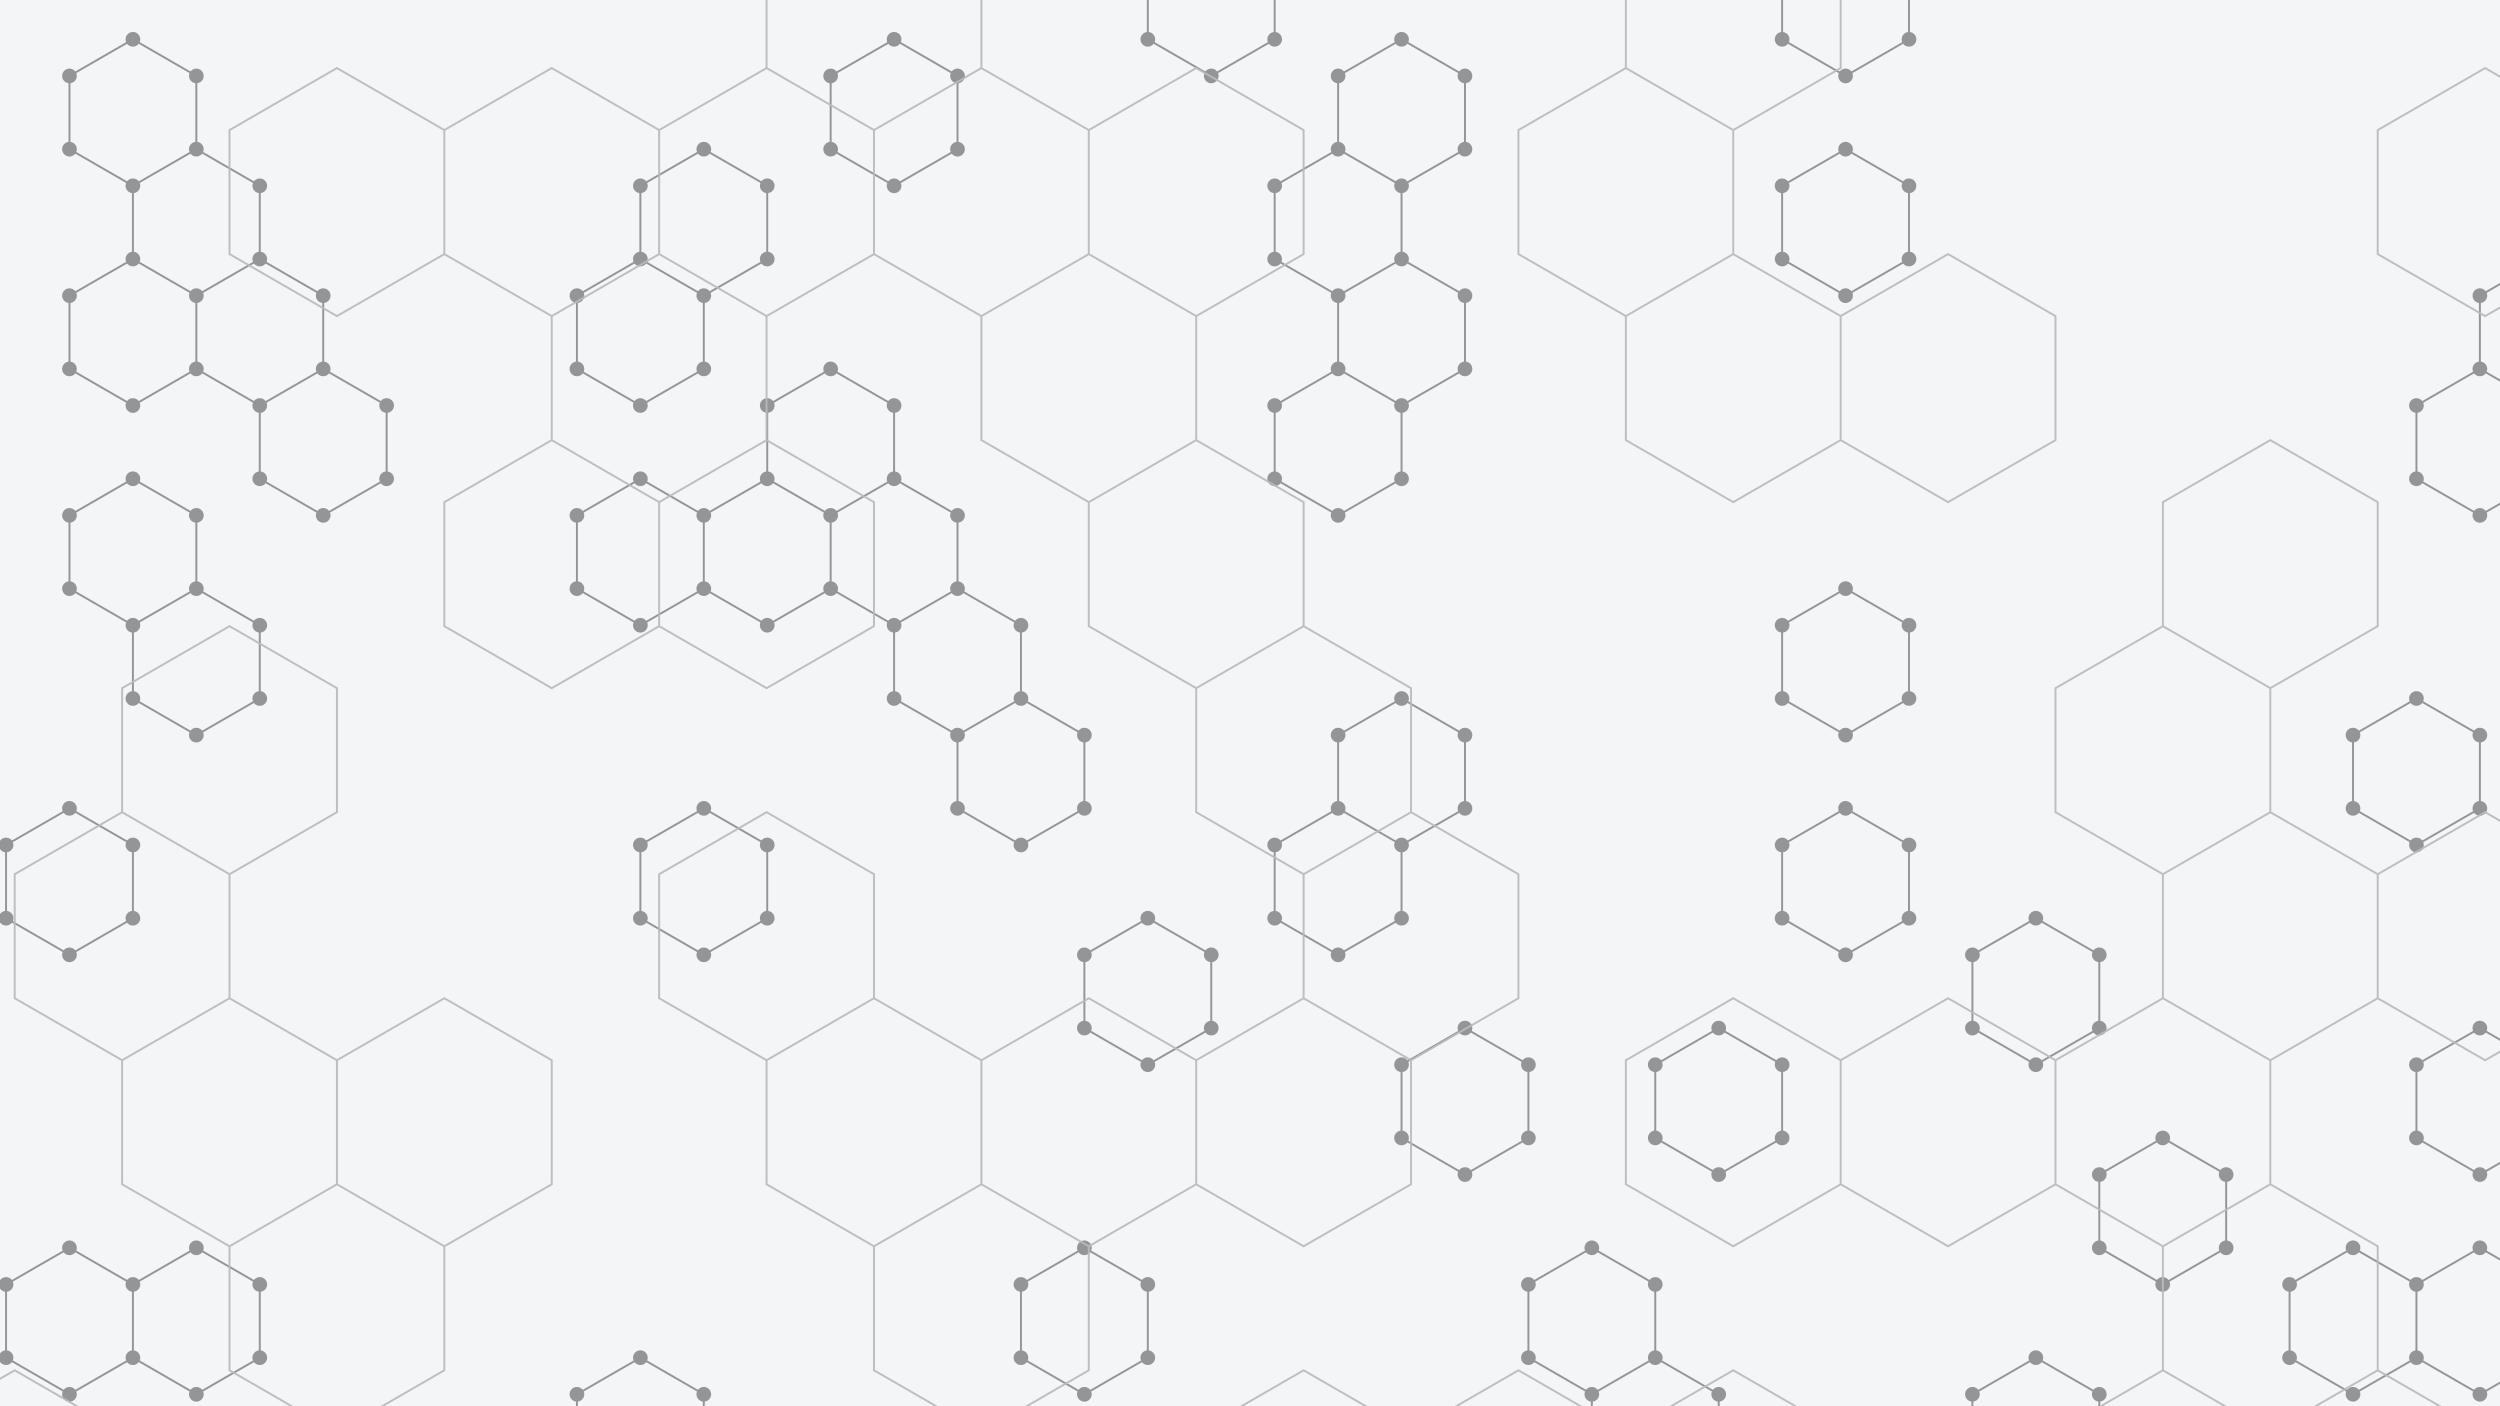 <svg xmlns="http://www.w3.org/2000/svg" version="1.1" xmlns:xlink="http://www.w3.org/1999/xlink" xmlns:svgjs="http://svgjs.dev/svgjs" width="2560" height="1440" preserveAspectRatio="none" viewBox="0 0 2560 1440"><rect x="0" y="0" width="2560" height="1440" fill="#333333" stroke="none"/><g mask="url(&quot;#SvgjsMask1602&quot;)" fill="none"><rect width="2560" height="1440" x="0" y="0" fill="rgba(243, 245, 246, 1)"></rect><path d="M136.1 40.26L201.06 77.76L201.06 152.76L136.1 190.26L71.15 152.76L71.15 77.76zM136.1 265.26L201.06 302.76L201.06 377.76L136.1 415.26L71.15 377.76L71.15 302.76zM136.1 490.26L201.06 527.76L201.06 602.76L136.1 640.26L71.15 602.76L71.15 527.76zM71.15 827.76L136.1 865.26L136.1 940.26L71.15 977.76L6.2 940.26L6.2 865.26zM71.15 1277.76L136.1 1315.26L136.1 1390.26L71.15 1427.76L6.2 1390.26L6.2 1315.26zM201.06 152.76L266.01 190.26L266.01 265.26L201.06 302.76L136.1 265.26L136.1 190.26zM266.01 265.26L330.97 302.76L330.97 377.76L266.01 415.26L201.06 377.76L201.06 302.76zM201.06 602.76L266.01 640.26L266.01 715.26L201.06 752.76L136.1 715.26L136.1 640.26zM201.06 1277.76L266.01 1315.26L266.01 1390.26L201.06 1427.76L136.1 1390.26L136.1 1315.26zM330.97 377.76L395.92 415.26L395.92 490.26L330.97 527.76L266.01 490.26L266.01 415.26zM655.73 265.26L720.69 302.76L720.69 377.76L655.73 415.26L590.78 377.76L590.78 302.76zM655.73 490.26L720.69 527.76L720.69 602.76L655.73 640.26L590.78 602.76L590.78 527.76zM655.73 1390.26L720.69 1427.76L720.69 1502.76L655.73 1540.26L590.78 1502.76L590.78 1427.76zM720.69 152.76L785.64 190.26L785.64 265.26L720.69 302.76L655.73 265.26L655.73 190.26zM785.64 490.26L850.6 527.76L850.6 602.76L785.64 640.26L720.69 602.76L720.69 527.76zM720.69 827.76L785.64 865.26L785.64 940.26L720.69 977.76L655.73 940.26L655.73 865.26zM915.55 40.26L980.5 77.76L980.5 152.76L915.55 190.26L850.59 152.76L850.59 77.76zM850.59 377.76L915.55 415.26L915.55 490.26L850.59 527.76L785.64 490.26L785.64 415.26zM915.55 490.26L980.5 527.76L980.5 602.76L915.55 640.26L850.59 602.76L850.59 527.76zM980.5 602.76L1045.46 640.26L1045.46 715.26L980.5 752.76L915.55 715.26L915.55 640.26zM1045.46 715.26L1110.41 752.76L1110.41 827.76L1045.46 865.26L980.5 827.76L980.5 752.76zM1175.36 940.26L1240.32 977.76L1240.32 1052.76L1175.36 1090.26L1110.41 1052.76L1110.41 977.76zM1110.41 1277.76L1175.36 1315.26L1175.36 1390.26L1110.41 1427.76L1045.46 1390.26L1045.46 1315.26zM1240.32 -72.24L1305.27 -34.74L1305.27 40.26L1240.32 77.76L1175.36 40.26L1175.36 -34.74zM1435.18 40.26L1500.13 77.76L1500.13 152.76L1435.18 190.26L1370.23 152.76L1370.23 77.76zM1370.23 152.76L1435.18 190.26L1435.18 265.26L1370.23 302.76L1305.27 265.26L1305.27 190.26zM1435.18 265.26L1500.13 302.76L1500.13 377.76L1435.18 415.26L1370.23 377.76L1370.23 302.76zM1370.23 377.76L1435.18 415.26L1435.18 490.26L1370.23 527.76L1305.27 490.26L1305.27 415.26zM1435.18 715.26L1500.13 752.76L1500.13 827.76L1435.18 865.26L1370.23 827.76L1370.23 752.76zM1370.23 827.76L1435.18 865.26L1435.18 940.26L1370.23 977.76L1305.27 940.26L1305.27 865.26zM1500.13 1052.76L1565.09 1090.26L1565.09 1165.26L1500.13 1202.76L1435.18 1165.26L1435.18 1090.26zM1630.04 1277.76L1694.99 1315.26L1694.99 1390.26L1630.04 1427.76L1565.09 1390.26L1565.09 1315.26zM1694.99 1390.26L1759.95 1427.76L1759.95 1502.76L1694.99 1540.26L1630.04 1502.76L1630.04 1427.76zM1759.95 1052.76L1824.9 1090.26L1824.9 1165.26L1759.95 1202.76L1694.99 1165.26L1694.99 1090.26zM1889.86 -72.24L1954.81 -34.74L1954.81 40.26L1889.86 77.76L1824.9 40.26L1824.9 -34.74zM1889.86 152.76L1954.81 190.26L1954.81 265.26L1889.86 302.76L1824.9 265.26L1824.9 190.26zM1889.86 602.76L1954.81 640.26L1954.81 715.26L1889.86 752.76L1824.9 715.26L1824.9 640.26zM1889.86 827.76L1954.81 865.26L1954.81 940.26L1889.86 977.76L1824.9 940.26L1824.9 865.26zM2084.72 940.26L2149.67 977.76L2149.67 1052.76L2084.72 1090.26L2019.76 1052.76L2019.76 977.76zM2084.72 1390.26L2149.67 1427.76L2149.67 1502.76L2084.72 1540.26L2019.76 1502.76L2019.76 1427.76zM2214.62 1165.26L2279.58 1202.76L2279.58 1277.76L2214.62 1315.26L2149.67 1277.76L2149.67 1202.76zM2474.44 715.26L2539.39 752.76L2539.39 827.76L2474.44 865.26L2409.49 827.76L2409.49 752.76zM2409.49 1277.76L2474.44 1315.26L2474.44 1390.26L2409.49 1427.76L2344.53 1390.26L2344.53 1315.26zM2604.35 265.26L2669.3 302.76L2669.3 377.76L2604.35 415.26L2539.39 377.76L2539.39 302.76zM2539.39 377.76L2604.35 415.26L2604.35 490.26L2539.39 527.76L2474.44 490.26L2474.44 415.26zM2539.39 1052.76L2604.35 1090.26L2604.35 1165.26L2539.39 1202.76L2474.44 1165.26L2474.44 1090.26zM2539.39 1277.76L2604.35 1315.26L2604.35 1390.26L2539.39 1427.76L2474.44 1390.26L2474.44 1315.26z" stroke="rgba(148, 149, 151, 1)" stroke-width="2"></path><path d="M128.6 40.26 a7.5 7.5 0 1 0 15 0 a7.5 7.5 0 1 0 -15 0zM193.56 77.76 a7.5 7.5 0 1 0 15 0 a7.5 7.5 0 1 0 -15 0zM193.56 152.76 a7.5 7.5 0 1 0 15 0 a7.5 7.5 0 1 0 -15 0zM128.6 190.26 a7.5 7.5 0 1 0 15 0 a7.5 7.5 0 1 0 -15 0zM63.65 152.76 a7.5 7.5 0 1 0 15 0 a7.5 7.5 0 1 0 -15 0zM63.65 77.76 a7.5 7.5 0 1 0 15 0 a7.5 7.5 0 1 0 -15 0zM128.6 265.26 a7.5 7.5 0 1 0 15 0 a7.5 7.5 0 1 0 -15 0zM193.56 302.76 a7.5 7.5 0 1 0 15 0 a7.5 7.5 0 1 0 -15 0zM193.56 377.76 a7.5 7.5 0 1 0 15 0 a7.5 7.5 0 1 0 -15 0zM128.6 415.26 a7.5 7.5 0 1 0 15 0 a7.5 7.5 0 1 0 -15 0zM63.65 377.76 a7.5 7.5 0 1 0 15 0 a7.5 7.5 0 1 0 -15 0zM63.65 302.76 a7.5 7.5 0 1 0 15 0 a7.5 7.5 0 1 0 -15 0zM128.6 490.26 a7.5 7.5 0 1 0 15 0 a7.5 7.5 0 1 0 -15 0zM193.56 527.76 a7.5 7.5 0 1 0 15 0 a7.5 7.5 0 1 0 -15 0zM193.56 602.76 a7.5 7.5 0 1 0 15 0 a7.5 7.5 0 1 0 -15 0zM128.6 640.26 a7.5 7.5 0 1 0 15 0 a7.5 7.5 0 1 0 -15 0zM63.65 602.76 a7.5 7.5 0 1 0 15 0 a7.5 7.5 0 1 0 -15 0zM63.65 527.76 a7.5 7.5 0 1 0 15 0 a7.5 7.5 0 1 0 -15 0zM63.65 827.76 a7.5 7.5 0 1 0 15 0 a7.5 7.5 0 1 0 -15 0zM128.6 865.26 a7.5 7.5 0 1 0 15 0 a7.5 7.5 0 1 0 -15 0zM128.6 940.26 a7.5 7.5 0 1 0 15 0 a7.5 7.5 0 1 0 -15 0zM63.65 977.76 a7.5 7.5 0 1 0 15 0 a7.5 7.5 0 1 0 -15 0zM-1.3 940.26 a7.5 7.5 0 1 0 15 0 a7.5 7.5 0 1 0 -15 0zM-1.3 865.26 a7.5 7.5 0 1 0 15 0 a7.5 7.5 0 1 0 -15 0zM63.65 1277.76 a7.5 7.5 0 1 0 15 0 a7.5 7.5 0 1 0 -15 0zM128.6 1315.26 a7.5 7.5 0 1 0 15 0 a7.5 7.5 0 1 0 -15 0zM128.6 1390.26 a7.5 7.5 0 1 0 15 0 a7.5 7.5 0 1 0 -15 0zM63.65 1427.76 a7.5 7.5 0 1 0 15 0 a7.5 7.5 0 1 0 -15 0zM-1.3 1390.26 a7.5 7.5 0 1 0 15 0 a7.5 7.5 0 1 0 -15 0zM-1.3 1315.26 a7.5 7.5 0 1 0 15 0 a7.5 7.5 0 1 0 -15 0zM258.51 190.26 a7.5 7.5 0 1 0 15 0 a7.5 7.5 0 1 0 -15 0zM258.51 265.26 a7.5 7.5 0 1 0 15 0 a7.5 7.5 0 1 0 -15 0zM323.47 302.76 a7.5 7.5 0 1 0 15 0 a7.5 7.5 0 1 0 -15 0zM323.47 377.76 a7.5 7.5 0 1 0 15 0 a7.5 7.5 0 1 0 -15 0zM258.51 415.26 a7.5 7.5 0 1 0 15 0 a7.5 7.5 0 1 0 -15 0zM258.51 640.26 a7.5 7.5 0 1 0 15 0 a7.5 7.5 0 1 0 -15 0zM258.51 715.26 a7.5 7.5 0 1 0 15 0 a7.5 7.5 0 1 0 -15 0zM193.56 752.76 a7.5 7.5 0 1 0 15 0 a7.5 7.5 0 1 0 -15 0zM128.6 715.26 a7.5 7.5 0 1 0 15 0 a7.5 7.5 0 1 0 -15 0zM193.56 1277.76 a7.5 7.5 0 1 0 15 0 a7.5 7.5 0 1 0 -15 0zM258.51 1315.26 a7.5 7.5 0 1 0 15 0 a7.5 7.5 0 1 0 -15 0zM258.51 1390.26 a7.5 7.5 0 1 0 15 0 a7.5 7.5 0 1 0 -15 0zM193.56 1427.76 a7.5 7.5 0 1 0 15 0 a7.5 7.5 0 1 0 -15 0zM388.42 415.26 a7.5 7.5 0 1 0 15 0 a7.5 7.5 0 1 0 -15 0zM388.42 490.26 a7.5 7.5 0 1 0 15 0 a7.5 7.5 0 1 0 -15 0zM323.47 527.76 a7.5 7.5 0 1 0 15 0 a7.5 7.5 0 1 0 -15 0zM258.51 490.26 a7.5 7.5 0 1 0 15 0 a7.5 7.5 0 1 0 -15 0zM648.23 265.26 a7.5 7.5 0 1 0 15 0 a7.5 7.5 0 1 0 -15 0zM713.19 302.76 a7.5 7.5 0 1 0 15 0 a7.5 7.5 0 1 0 -15 0zM713.19 377.76 a7.5 7.5 0 1 0 15 0 a7.5 7.5 0 1 0 -15 0zM648.23 415.26 a7.5 7.5 0 1 0 15 0 a7.5 7.5 0 1 0 -15 0zM583.28 377.76 a7.5 7.5 0 1 0 15 0 a7.5 7.5 0 1 0 -15 0zM583.28 302.76 a7.5 7.5 0 1 0 15 0 a7.5 7.5 0 1 0 -15 0zM648.23 490.26 a7.5 7.5 0 1 0 15 0 a7.5 7.5 0 1 0 -15 0zM713.19 527.76 a7.5 7.5 0 1 0 15 0 a7.5 7.5 0 1 0 -15 0zM713.19 602.76 a7.5 7.5 0 1 0 15 0 a7.5 7.5 0 1 0 -15 0zM648.23 640.26 a7.5 7.5 0 1 0 15 0 a7.5 7.5 0 1 0 -15 0zM583.28 602.76 a7.5 7.5 0 1 0 15 0 a7.5 7.5 0 1 0 -15 0zM583.28 527.76 a7.5 7.5 0 1 0 15 0 a7.5 7.5 0 1 0 -15 0zM648.23 1390.26 a7.5 7.5 0 1 0 15 0 a7.5 7.5 0 1 0 -15 0zM713.19 1427.76 a7.5 7.5 0 1 0 15 0 a7.5 7.5 0 1 0 -15 0zM713.19 1502.76 a7.5 7.5 0 1 0 15 0 a7.5 7.5 0 1 0 -15 0zM648.23 1540.26 a7.5 7.5 0 1 0 15 0 a7.5 7.5 0 1 0 -15 0zM583.28 1502.76 a7.5 7.5 0 1 0 15 0 a7.5 7.5 0 1 0 -15 0zM583.28 1427.76 a7.5 7.5 0 1 0 15 0 a7.5 7.5 0 1 0 -15 0zM713.19 152.76 a7.5 7.5 0 1 0 15 0 a7.5 7.5 0 1 0 -15 0zM778.14 190.26 a7.5 7.5 0 1 0 15 0 a7.5 7.5 0 1 0 -15 0zM778.14 265.26 a7.5 7.5 0 1 0 15 0 a7.5 7.5 0 1 0 -15 0zM648.23 190.26 a7.5 7.5 0 1 0 15 0 a7.5 7.5 0 1 0 -15 0zM778.14 490.26 a7.5 7.5 0 1 0 15 0 a7.5 7.5 0 1 0 -15 0zM843.1 527.76 a7.5 7.5 0 1 0 15 0 a7.5 7.5 0 1 0 -15 0zM843.1 602.76 a7.5 7.5 0 1 0 15 0 a7.5 7.5 0 1 0 -15 0zM778.14 640.26 a7.5 7.5 0 1 0 15 0 a7.5 7.5 0 1 0 -15 0zM713.19 827.76 a7.5 7.5 0 1 0 15 0 a7.5 7.5 0 1 0 -15 0zM778.14 865.26 a7.5 7.5 0 1 0 15 0 a7.5 7.5 0 1 0 -15 0zM778.14 940.26 a7.5 7.5 0 1 0 15 0 a7.5 7.5 0 1 0 -15 0zM713.19 977.76 a7.5 7.5 0 1 0 15 0 a7.5 7.5 0 1 0 -15 0zM648.23 940.26 a7.5 7.5 0 1 0 15 0 a7.5 7.5 0 1 0 -15 0zM648.23 865.26 a7.5 7.5 0 1 0 15 0 a7.5 7.5 0 1 0 -15 0zM908.05 40.26 a7.5 7.5 0 1 0 15 0 a7.5 7.5 0 1 0 -15 0zM973 77.76 a7.5 7.5 0 1 0 15 0 a7.5 7.5 0 1 0 -15 0zM973 152.76 a7.5 7.5 0 1 0 15 0 a7.5 7.5 0 1 0 -15 0zM908.05 190.26 a7.5 7.5 0 1 0 15 0 a7.5 7.5 0 1 0 -15 0zM843.09 152.76 a7.5 7.5 0 1 0 15 0 a7.5 7.5 0 1 0 -15 0zM843.09 77.76 a7.5 7.5 0 1 0 15 0 a7.5 7.5 0 1 0 -15 0zM843.09 377.76 a7.5 7.5 0 1 0 15 0 a7.5 7.5 0 1 0 -15 0zM908.05 415.26 a7.5 7.5 0 1 0 15 0 a7.5 7.5 0 1 0 -15 0zM908.05 490.26 a7.5 7.5 0 1 0 15 0 a7.5 7.5 0 1 0 -15 0zM843.09 527.76 a7.5 7.5 0 1 0 15 0 a7.5 7.5 0 1 0 -15 0zM778.14 415.26 a7.5 7.5 0 1 0 15 0 a7.5 7.5 0 1 0 -15 0zM973 527.76 a7.5 7.5 0 1 0 15 0 a7.5 7.5 0 1 0 -15 0zM973 602.76 a7.5 7.5 0 1 0 15 0 a7.5 7.5 0 1 0 -15 0zM908.05 640.26 a7.5 7.5 0 1 0 15 0 a7.5 7.5 0 1 0 -15 0zM843.09 602.76 a7.5 7.5 0 1 0 15 0 a7.5 7.5 0 1 0 -15 0zM1037.96 640.26 a7.5 7.5 0 1 0 15 0 a7.5 7.5 0 1 0 -15 0zM1037.96 715.26 a7.5 7.5 0 1 0 15 0 a7.5 7.5 0 1 0 -15 0zM973 752.76 a7.5 7.5 0 1 0 15 0 a7.5 7.5 0 1 0 -15 0zM908.05 715.26 a7.5 7.5 0 1 0 15 0 a7.5 7.5 0 1 0 -15 0zM1102.91 752.76 a7.5 7.5 0 1 0 15 0 a7.5 7.5 0 1 0 -15 0zM1102.91 827.76 a7.5 7.5 0 1 0 15 0 a7.5 7.5 0 1 0 -15 0zM1037.96 865.26 a7.5 7.5 0 1 0 15 0 a7.5 7.5 0 1 0 -15 0zM973 827.76 a7.5 7.5 0 1 0 15 0 a7.5 7.5 0 1 0 -15 0zM1167.86 940.26 a7.5 7.5 0 1 0 15 0 a7.5 7.5 0 1 0 -15 0zM1232.82 977.76 a7.5 7.5 0 1 0 15 0 a7.5 7.5 0 1 0 -15 0zM1232.82 1052.76 a7.5 7.5 0 1 0 15 0 a7.5 7.5 0 1 0 -15 0zM1167.86 1090.26 a7.5 7.5 0 1 0 15 0 a7.5 7.5 0 1 0 -15 0zM1102.91 1052.76 a7.5 7.5 0 1 0 15 0 a7.5 7.5 0 1 0 -15 0zM1102.91 977.76 a7.5 7.5 0 1 0 15 0 a7.5 7.5 0 1 0 -15 0zM1102.91 1277.76 a7.5 7.5 0 1 0 15 0 a7.5 7.5 0 1 0 -15 0zM1167.86 1315.26 a7.5 7.5 0 1 0 15 0 a7.5 7.5 0 1 0 -15 0zM1167.86 1390.26 a7.5 7.5 0 1 0 15 0 a7.5 7.5 0 1 0 -15 0zM1102.91 1427.76 a7.5 7.5 0 1 0 15 0 a7.5 7.5 0 1 0 -15 0zM1037.96 1390.26 a7.5 7.5 0 1 0 15 0 a7.5 7.5 0 1 0 -15 0zM1037.96 1315.26 a7.5 7.5 0 1 0 15 0 a7.5 7.5 0 1 0 -15 0zM1232.82 -72.24 a7.5 7.5 0 1 0 15 0 a7.5 7.5 0 1 0 -15 0zM1297.77 -34.74 a7.5 7.5 0 1 0 15 0 a7.5 7.5 0 1 0 -15 0zM1297.77 40.26 a7.5 7.5 0 1 0 15 0 a7.5 7.5 0 1 0 -15 0zM1232.82 77.76 a7.5 7.5 0 1 0 15 0 a7.5 7.5 0 1 0 -15 0zM1167.86 40.26 a7.5 7.5 0 1 0 15 0 a7.5 7.5 0 1 0 -15 0zM1167.86 -34.74 a7.5 7.5 0 1 0 15 0 a7.5 7.5 0 1 0 -15 0zM1427.68 40.26 a7.5 7.5 0 1 0 15 0 a7.5 7.5 0 1 0 -15 0zM1492.63 77.76 a7.5 7.5 0 1 0 15 0 a7.5 7.5 0 1 0 -15 0zM1492.63 152.76 a7.5 7.5 0 1 0 15 0 a7.5 7.5 0 1 0 -15 0zM1427.68 190.26 a7.5 7.5 0 1 0 15 0 a7.5 7.5 0 1 0 -15 0zM1362.73 152.76 a7.5 7.5 0 1 0 15 0 a7.5 7.5 0 1 0 -15 0zM1362.73 77.76 a7.5 7.5 0 1 0 15 0 a7.5 7.5 0 1 0 -15 0zM1427.68 265.26 a7.5 7.5 0 1 0 15 0 a7.5 7.5 0 1 0 -15 0zM1362.73 302.76 a7.5 7.5 0 1 0 15 0 a7.5 7.5 0 1 0 -15 0zM1297.77 265.26 a7.5 7.5 0 1 0 15 0 a7.5 7.5 0 1 0 -15 0zM1297.77 190.26 a7.5 7.5 0 1 0 15 0 a7.5 7.5 0 1 0 -15 0zM1492.63 302.76 a7.5 7.5 0 1 0 15 0 a7.5 7.5 0 1 0 -15 0zM1492.63 377.76 a7.5 7.5 0 1 0 15 0 a7.5 7.5 0 1 0 -15 0zM1427.68 415.26 a7.5 7.5 0 1 0 15 0 a7.5 7.5 0 1 0 -15 0zM1362.73 377.76 a7.5 7.5 0 1 0 15 0 a7.5 7.5 0 1 0 -15 0zM1427.68 490.26 a7.5 7.5 0 1 0 15 0 a7.5 7.5 0 1 0 -15 0zM1362.73 527.76 a7.5 7.5 0 1 0 15 0 a7.5 7.5 0 1 0 -15 0zM1297.77 490.26 a7.5 7.5 0 1 0 15 0 a7.5 7.5 0 1 0 -15 0zM1297.77 415.26 a7.5 7.5 0 1 0 15 0 a7.5 7.5 0 1 0 -15 0zM1427.68 715.26 a7.5 7.5 0 1 0 15 0 a7.5 7.5 0 1 0 -15 0zM1492.63 752.76 a7.5 7.5 0 1 0 15 0 a7.5 7.5 0 1 0 -15 0zM1492.63 827.76 a7.5 7.5 0 1 0 15 0 a7.5 7.5 0 1 0 -15 0zM1427.68 865.26 a7.5 7.5 0 1 0 15 0 a7.5 7.5 0 1 0 -15 0zM1362.73 827.76 a7.5 7.5 0 1 0 15 0 a7.5 7.5 0 1 0 -15 0zM1362.73 752.76 a7.5 7.5 0 1 0 15 0 a7.5 7.5 0 1 0 -15 0zM1427.68 940.26 a7.5 7.5 0 1 0 15 0 a7.5 7.5 0 1 0 -15 0zM1362.73 977.76 a7.5 7.5 0 1 0 15 0 a7.5 7.5 0 1 0 -15 0zM1297.77 940.26 a7.5 7.5 0 1 0 15 0 a7.5 7.5 0 1 0 -15 0zM1297.77 865.26 a7.5 7.5 0 1 0 15 0 a7.5 7.5 0 1 0 -15 0zM1492.63 1052.76 a7.5 7.5 0 1 0 15 0 a7.5 7.5 0 1 0 -15 0zM1557.59 1090.26 a7.5 7.5 0 1 0 15 0 a7.5 7.5 0 1 0 -15 0zM1557.59 1165.26 a7.5 7.5 0 1 0 15 0 a7.5 7.5 0 1 0 -15 0zM1492.63 1202.76 a7.5 7.5 0 1 0 15 0 a7.5 7.5 0 1 0 -15 0zM1427.68 1165.26 a7.5 7.5 0 1 0 15 0 a7.5 7.5 0 1 0 -15 0zM1427.68 1090.26 a7.5 7.5 0 1 0 15 0 a7.5 7.5 0 1 0 -15 0zM1622.54 1277.76 a7.5 7.5 0 1 0 15 0 a7.5 7.5 0 1 0 -15 0zM1687.49 1315.26 a7.5 7.5 0 1 0 15 0 a7.5 7.5 0 1 0 -15 0zM1687.49 1390.26 a7.5 7.5 0 1 0 15 0 a7.5 7.5 0 1 0 -15 0zM1622.54 1427.76 a7.5 7.5 0 1 0 15 0 a7.5 7.5 0 1 0 -15 0zM1557.59 1390.26 a7.5 7.5 0 1 0 15 0 a7.5 7.5 0 1 0 -15 0zM1557.59 1315.26 a7.5 7.5 0 1 0 15 0 a7.5 7.5 0 1 0 -15 0zM1752.45 1427.76 a7.5 7.5 0 1 0 15 0 a7.5 7.5 0 1 0 -15 0zM1752.45 1502.76 a7.5 7.5 0 1 0 15 0 a7.5 7.5 0 1 0 -15 0zM1687.49 1540.26 a7.5 7.5 0 1 0 15 0 a7.5 7.5 0 1 0 -15 0zM1622.54 1502.76 a7.5 7.5 0 1 0 15 0 a7.5 7.5 0 1 0 -15 0zM1752.45 1052.76 a7.5 7.5 0 1 0 15 0 a7.5 7.5 0 1 0 -15 0zM1817.4 1090.26 a7.5 7.5 0 1 0 15 0 a7.5 7.5 0 1 0 -15 0zM1817.4 1165.26 a7.5 7.5 0 1 0 15 0 a7.5 7.5 0 1 0 -15 0zM1752.45 1202.76 a7.5 7.5 0 1 0 15 0 a7.5 7.5 0 1 0 -15 0zM1687.49 1165.26 a7.5 7.5 0 1 0 15 0 a7.5 7.5 0 1 0 -15 0zM1687.49 1090.26 a7.5 7.5 0 1 0 15 0 a7.5 7.5 0 1 0 -15 0zM1882.36 -72.24 a7.5 7.5 0 1 0 15 0 a7.5 7.5 0 1 0 -15 0zM1947.31 -34.74 a7.5 7.5 0 1 0 15 0 a7.5 7.5 0 1 0 -15 0zM1947.31 40.26 a7.5 7.5 0 1 0 15 0 a7.5 7.5 0 1 0 -15 0zM1882.36 77.76 a7.5 7.5 0 1 0 15 0 a7.5 7.5 0 1 0 -15 0zM1817.4 40.26 a7.5 7.5 0 1 0 15 0 a7.5 7.5 0 1 0 -15 0zM1817.4 -34.74 a7.5 7.5 0 1 0 15 0 a7.5 7.5 0 1 0 -15 0zM1882.36 152.76 a7.5 7.5 0 1 0 15 0 a7.5 7.5 0 1 0 -15 0zM1947.31 190.26 a7.5 7.5 0 1 0 15 0 a7.5 7.5 0 1 0 -15 0zM1947.31 265.26 a7.5 7.5 0 1 0 15 0 a7.5 7.5 0 1 0 -15 0zM1882.36 302.76 a7.5 7.5 0 1 0 15 0 a7.5 7.5 0 1 0 -15 0zM1817.4 265.26 a7.5 7.5 0 1 0 15 0 a7.5 7.5 0 1 0 -15 0zM1817.4 190.26 a7.5 7.5 0 1 0 15 0 a7.5 7.5 0 1 0 -15 0zM1882.36 602.76 a7.5 7.5 0 1 0 15 0 a7.5 7.5 0 1 0 -15 0zM1947.31 640.26 a7.5 7.5 0 1 0 15 0 a7.5 7.5 0 1 0 -15 0zM1947.31 715.26 a7.5 7.5 0 1 0 15 0 a7.5 7.5 0 1 0 -15 0zM1882.36 752.76 a7.5 7.5 0 1 0 15 0 a7.5 7.5 0 1 0 -15 0zM1817.4 715.26 a7.5 7.5 0 1 0 15 0 a7.5 7.5 0 1 0 -15 0zM1817.4 640.26 a7.5 7.5 0 1 0 15 0 a7.5 7.5 0 1 0 -15 0zM1882.36 827.76 a7.5 7.5 0 1 0 15 0 a7.5 7.5 0 1 0 -15 0zM1947.31 865.26 a7.5 7.5 0 1 0 15 0 a7.5 7.5 0 1 0 -15 0zM1947.31 940.26 a7.5 7.5 0 1 0 15 0 a7.5 7.5 0 1 0 -15 0zM1882.36 977.76 a7.5 7.5 0 1 0 15 0 a7.5 7.5 0 1 0 -15 0zM1817.4 940.26 a7.5 7.5 0 1 0 15 0 a7.5 7.5 0 1 0 -15 0zM1817.4 865.26 a7.5 7.5 0 1 0 15 0 a7.5 7.5 0 1 0 -15 0zM2077.22 940.26 a7.5 7.5 0 1 0 15 0 a7.5 7.5 0 1 0 -15 0zM2142.17 977.76 a7.5 7.5 0 1 0 15 0 a7.5 7.5 0 1 0 -15 0zM2142.17 1052.76 a7.5 7.5 0 1 0 15 0 a7.5 7.5 0 1 0 -15 0zM2077.22 1090.26 a7.5 7.5 0 1 0 15 0 a7.5 7.5 0 1 0 -15 0zM2012.26 1052.76 a7.5 7.5 0 1 0 15 0 a7.5 7.5 0 1 0 -15 0zM2012.26 977.76 a7.5 7.5 0 1 0 15 0 a7.5 7.5 0 1 0 -15 0zM2077.22 1390.26 a7.5 7.5 0 1 0 15 0 a7.5 7.5 0 1 0 -15 0zM2142.17 1427.76 a7.5 7.5 0 1 0 15 0 a7.5 7.5 0 1 0 -15 0zM2142.17 1502.76 a7.5 7.5 0 1 0 15 0 a7.5 7.5 0 1 0 -15 0zM2077.22 1540.26 a7.5 7.5 0 1 0 15 0 a7.5 7.5 0 1 0 -15 0zM2012.26 1502.76 a7.5 7.5 0 1 0 15 0 a7.5 7.5 0 1 0 -15 0zM2012.26 1427.76 a7.5 7.5 0 1 0 15 0 a7.5 7.5 0 1 0 -15 0zM2207.12 1165.26 a7.5 7.5 0 1 0 15 0 a7.5 7.5 0 1 0 -15 0zM2272.08 1202.76 a7.5 7.5 0 1 0 15 0 a7.5 7.5 0 1 0 -15 0zM2272.08 1277.76 a7.5 7.5 0 1 0 15 0 a7.5 7.5 0 1 0 -15 0zM2207.12 1315.26 a7.5 7.5 0 1 0 15 0 a7.5 7.5 0 1 0 -15 0zM2142.17 1277.76 a7.5 7.5 0 1 0 15 0 a7.5 7.5 0 1 0 -15 0zM2142.17 1202.76 a7.5 7.5 0 1 0 15 0 a7.5 7.5 0 1 0 -15 0zM2466.94 715.26 a7.5 7.5 0 1 0 15 0 a7.5 7.5 0 1 0 -15 0zM2531.89 752.76 a7.5 7.5 0 1 0 15 0 a7.5 7.5 0 1 0 -15 0zM2531.89 827.76 a7.5 7.5 0 1 0 15 0 a7.5 7.5 0 1 0 -15 0zM2466.94 865.26 a7.5 7.5 0 1 0 15 0 a7.5 7.5 0 1 0 -15 0zM2401.99 827.76 a7.5 7.5 0 1 0 15 0 a7.5 7.5 0 1 0 -15 0zM2401.99 752.76 a7.5 7.5 0 1 0 15 0 a7.5 7.5 0 1 0 -15 0zM2401.99 1277.76 a7.5 7.5 0 1 0 15 0 a7.5 7.5 0 1 0 -15 0zM2466.94 1315.26 a7.5 7.5 0 1 0 15 0 a7.5 7.5 0 1 0 -15 0zM2466.94 1390.26 a7.5 7.5 0 1 0 15 0 a7.5 7.5 0 1 0 -15 0zM2401.99 1427.76 a7.5 7.5 0 1 0 15 0 a7.5 7.5 0 1 0 -15 0zM2337.03 1390.26 a7.5 7.5 0 1 0 15 0 a7.5 7.5 0 1 0 -15 0zM2337.03 1315.26 a7.5 7.5 0 1 0 15 0 a7.5 7.5 0 1 0 -15 0zM2596.85 265.26 a7.5 7.5 0 1 0 15 0 a7.5 7.5 0 1 0 -15 0zM2661.8 302.76 a7.5 7.5 0 1 0 15 0 a7.5 7.5 0 1 0 -15 0zM2661.8 377.76 a7.5 7.5 0 1 0 15 0 a7.5 7.5 0 1 0 -15 0zM2596.85 415.26 a7.5 7.5 0 1 0 15 0 a7.5 7.5 0 1 0 -15 0zM2531.89 377.76 a7.5 7.5 0 1 0 15 0 a7.5 7.5 0 1 0 -15 0zM2531.89 302.76 a7.5 7.5 0 1 0 15 0 a7.5 7.5 0 1 0 -15 0zM2596.85 490.26 a7.5 7.5 0 1 0 15 0 a7.5 7.5 0 1 0 -15 0zM2531.89 527.76 a7.5 7.5 0 1 0 15 0 a7.5 7.5 0 1 0 -15 0zM2466.94 490.26 a7.5 7.5 0 1 0 15 0 a7.5 7.5 0 1 0 -15 0zM2466.94 415.26 a7.5 7.5 0 1 0 15 0 a7.5 7.5 0 1 0 -15 0zM2531.89 1052.76 a7.5 7.5 0 1 0 15 0 a7.5 7.5 0 1 0 -15 0zM2596.85 1090.26 a7.5 7.5 0 1 0 15 0 a7.5 7.5 0 1 0 -15 0zM2596.85 1165.26 a7.5 7.5 0 1 0 15 0 a7.5 7.5 0 1 0 -15 0zM2531.89 1202.76 a7.5 7.5 0 1 0 15 0 a7.5 7.5 0 1 0 -15 0zM2466.94 1165.26 a7.5 7.5 0 1 0 15 0 a7.5 7.5 0 1 0 -15 0zM2466.94 1090.26 a7.5 7.5 0 1 0 15 0 a7.5 7.5 0 1 0 -15 0zM2531.89 1277.76 a7.5 7.5 0 1 0 15 0 a7.5 7.5 0 1 0 -15 0zM2596.85 1315.26 a7.5 7.5 0 1 0 15 0 a7.5 7.5 0 1 0 -15 0zM2596.85 1390.26 a7.5 7.5 0 1 0 15 0 a7.5 7.5 0 1 0 -15 0zM2531.89 1427.76 a7.5 7.5 0 1 0 15 0 a7.5 7.5 0 1 0 -15 0z" fill="rgba(148, 149, 151, 1)"></path><path d="M125.03 831.69L235.02 895.19L235.02 1022.19L125.03 1085.69L15.04 1022.19L15.04 895.19zM15.04 1403.19L125.03 1466.69L125.03 1593.69L15.04 1657.19L-94.95 1593.69L-94.95 1466.69zM345.01 69.69L454.99 133.19L454.99 260.19L345.01 323.69L235.02 260.19L235.02 133.19zM235.02 641.19L345.01 704.69L345.01 831.69L235.02 895.19L125.03 831.69L125.03 704.69zM235.02 1022.19L345.01 1085.69L345.01 1212.69L235.02 1276.19L125.03 1212.69L125.03 1085.69zM345.01 1212.69L454.99 1276.19L454.99 1403.19L345.01 1466.69L235.02 1403.19L235.02 1276.19zM564.98 69.69L674.97 133.19L674.97 260.19L564.98 323.69L454.99 260.19L454.99 133.19zM564.98 450.69L674.97 514.19L674.97 641.19L564.98 704.69L454.99 641.19L454.99 514.19zM454.99 1022.19L564.98 1085.69L564.98 1212.69L454.99 1276.19L345.01 1212.69L345.01 1085.69zM784.96 69.69L894.95 133.19L894.95 260.19L784.96 323.69L674.97 260.19L674.97 133.19zM674.97 260.19L784.96 323.69L784.96 450.69L674.97 514.19L564.98 450.69L564.98 323.69zM784.96 450.69L894.95 514.19L894.95 641.19L784.96 704.69L674.97 641.19L674.97 514.19zM784.96 831.69L894.95 895.19L894.95 1022.19L784.96 1085.69L674.97 1022.19L674.97 895.19zM894.95 -120.81L1004.94 -57.31L1004.94 69.69L894.95 133.19L784.96 69.69L784.96 -57.31zM1004.94 69.69L1114.92 133.19L1114.92 260.19L1004.94 323.69L894.95 260.19L894.95 133.19zM894.95 1022.19L1004.94 1085.69L1004.94 1212.69L894.95 1276.19L784.96 1212.69L784.96 1085.69zM1004.94 1212.69L1114.92 1276.19L1114.92 1403.19L1004.94 1466.69L894.95 1403.19L894.95 1276.19zM1224.91 69.69L1334.9 133.19L1334.9 260.19L1224.91 323.69L1114.92 260.19L1114.92 133.19zM1114.92 260.19L1224.91 323.69L1224.91 450.69L1114.92 514.19L1004.94 450.69L1004.94 323.69zM1224.91 450.69L1334.9 514.19L1334.9 641.19L1224.91 704.69L1114.92 641.19L1114.92 514.19zM1114.92 1022.19L1224.91 1085.69L1224.91 1212.69L1114.92 1276.19L1004.94 1212.69L1004.94 1085.69zM1334.9 641.19L1444.89 704.69L1444.89 831.69L1334.9 895.19L1224.91 831.69L1224.91 704.69zM1444.89 831.69L1554.88 895.19L1554.88 1022.19L1444.89 1085.69L1334.9 1022.19L1334.9 895.19zM1334.9 1022.19L1444.89 1085.69L1444.89 1212.69L1334.9 1276.19L1224.91 1212.69L1224.91 1085.69zM1334.9 1403.19L1444.89 1466.69L1444.89 1593.69L1334.9 1657.19L1224.91 1593.69L1224.91 1466.69zM1664.87 69.69L1774.85 133.19L1774.85 260.19L1664.87 323.69L1554.88 260.19L1554.88 133.19zM1554.88 1403.19L1664.87 1466.69L1664.87 1593.69L1554.88 1657.19L1444.89 1593.69L1444.89 1466.69zM1774.85 -120.81L1884.84 -57.31L1884.84 69.69L1774.85 133.19L1664.87 69.69L1664.87 -57.31zM1774.85 260.19L1884.84 323.69L1884.84 450.69L1774.85 514.19L1664.87 450.69L1664.87 323.69zM1774.85 1022.19L1884.84 1085.69L1884.84 1212.69L1774.85 1276.19L1664.87 1212.69L1664.87 1085.69zM1774.85 1403.19L1884.84 1466.69L1884.84 1593.69L1774.85 1657.19L1664.87 1593.69L1664.87 1466.69zM1994.83 260.19L2104.82 323.69L2104.82 450.69L1994.83 514.19L1884.84 450.69L1884.84 323.69zM1994.83 1022.19L2104.82 1085.69L2104.82 1212.69L1994.83 1276.19L1884.84 1212.69L1884.84 1085.69zM2324.8 450.69L2434.78 514.19L2434.78 641.19L2324.8 704.69L2214.81 641.19L2214.81 514.19zM2214.81 641.19L2324.8 704.69L2324.8 831.69L2214.81 895.19L2104.82 831.69L2104.82 704.69zM2324.8 831.69L2434.78 895.19L2434.78 1022.19L2324.8 1085.69L2214.81 1022.19L2214.81 895.19zM2214.81 1022.19L2324.8 1085.69L2324.8 1212.69L2214.81 1276.19L2104.82 1212.69L2104.82 1085.69zM2324.8 1212.69L2434.78 1276.19L2434.78 1403.19L2324.8 1466.69L2214.81 1403.19L2214.81 1276.19zM2214.81 1403.19L2324.8 1466.69L2324.8 1593.69L2214.81 1657.19L2104.82 1593.69L2104.82 1466.69zM2544.77 69.69L2654.76 133.19L2654.76 260.19L2544.77 323.69L2434.78 260.19L2434.78 133.19zM2544.77 831.69L2654.76 895.19L2654.76 1022.19L2544.77 1085.69L2434.78 1022.19L2434.78 895.19zM2434.78 1403.19L2544.77 1466.69L2544.77 1593.69L2434.78 1657.19L2324.8 1593.69L2324.8 1466.69z" stroke="rgba(185, 187, 188, 0.93)" stroke-width="2"></path></g><defs><mask id="SvgjsMask1602"><rect width="2560" height="1440" fill="#ffffff"></rect></mask></defs></svg>